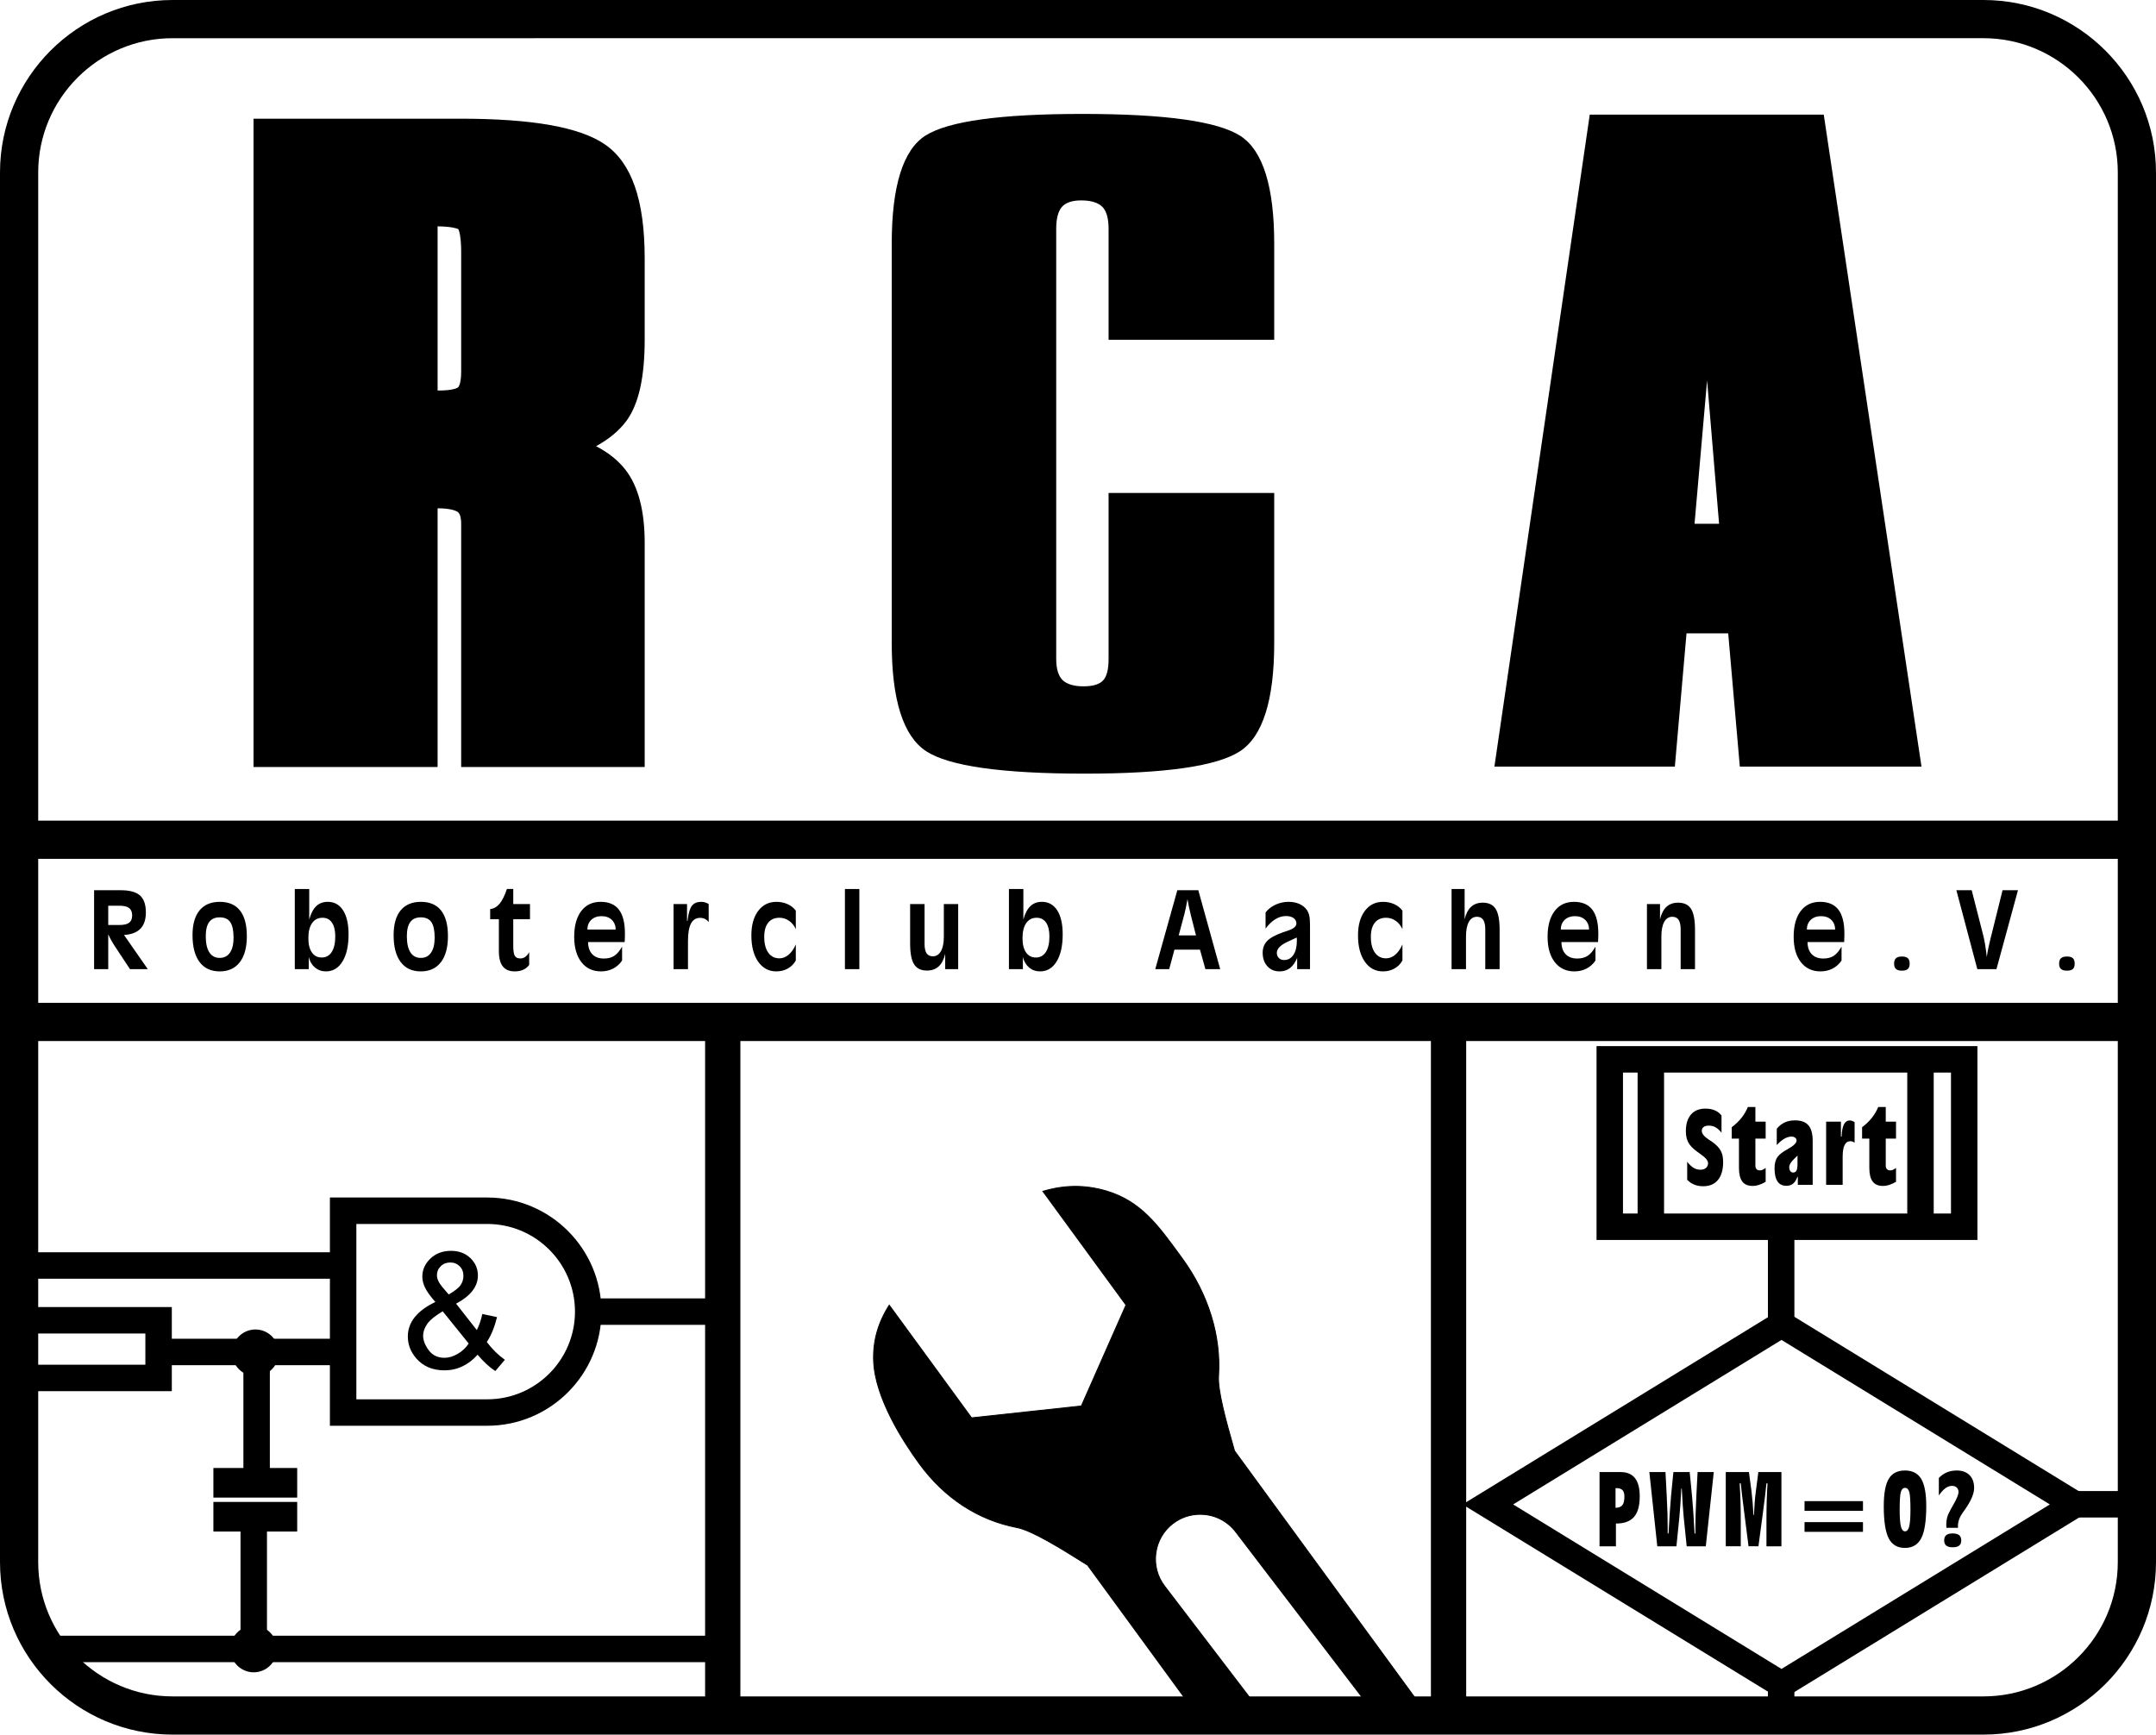 <?xml version="1.0" encoding="UTF-8" standalone="no"?>
<!-- Generator: Adobe Illustrator 16.0.0, SVG Export Plug-In . SVG Version: 6.00 Build 0)  -->

<svg
   xmlns:dc="http://purl.org/dc/elements/1.1/"
   xmlns:cc="http://creativecommons.org/ns#"
   xmlns:rdf="http://www.w3.org/1999/02/22-rdf-syntax-ns#"
   xmlns:svg="http://www.w3.org/2000/svg"
   xmlns="http://www.w3.org/2000/svg"
   xmlns:sodipodi="http://sodipodi.sourceforge.net/DTD/sodipodi-0.dtd"
   xmlns:inkscape="http://www.inkscape.org/namespaces/inkscape"
   version="1.1"
   id="Ebene_1"
   x="0px"
   y="0px"
   width="510.099"
   height="410.434"
   viewBox="0 0 510.099 410.434"
   enable-background="new 0 0 612 792"
   xml:space="preserve"
   sodipodi:docname="rca.svg"
   inkscape:version="0.92.3 (2405546, 2018-03-11)"><defs
   id="defs73" /><sodipodi:namedview
   pagecolor="#ffffff"
   bordercolor="#666666"
   borderopacity="1"
   objecttolerance="10"
   gridtolerance="10"
   guidetolerance="10"
   inkscape:pageopacity="0"
   inkscape:pageshadow="2"
   inkscape:window-width="1920"
   inkscape:window-height="1051"
   id="namedview71"
   showgrid="false"
   fit-margin-top="0"
   fit-margin-left="0"
   fit-margin-right="0"
   fit-margin-bottom="0"
   inkscape:zoom="0.84281414"
   inkscape:cx="292.61609"
   inkscape:cy="179.93818"
   inkscape:window-x="0"
   inkscape:window-y="0"
   inkscape:window-maximized="1"
   inkscape:current-layer="Ebene_1" />
<rect
   x="166.825"
   y="242.313"
   width="8.344"
   height="161.491"
   id="rect2" />
<path
   d="M 115.288,337.355 H 78.054 V 283.35 h 37.234 c 14.892,0 27.008,12.111 27.008,26.998 -0.001,14.892 -12.116,27.007 -27.008,27.007 z m -30.977,-6.257 h 30.977 c 11.441,0 20.75,-9.308 20.75,-20.749 0,-11.437 -9.309,-20.74 -20.75,-20.74 H 84.311 Z"
   id="path4"
   inkscape:connector-curvature="0" />
<path
   d="M 40.65,329.167 H 1.484 V 309.27 H 40.65 Z M 7.742,322.909 h 26.65 v -7.382 H 7.742 Z"
   id="path6"
   inkscape:connector-curvature="0" />
<path
   d="M 70.315,362.385 H 50.487 v -7.004 h 19.828 z m 0,-8.031 H 50.487 v -7.004 h 19.828 z"
   id="path8"
   inkscape:connector-curvature="0" />
<rect
   x="5.313"
   y="296.305"
   width="75.869"
   height="6.258"
   id="rect10" />
<polygon
   points="107.588,514.024 88.207,514.024 88.207,507.767 130.519,507.767 130.519,514.024 113.846,514.024 113.846,542.281 107.588,542.281 "
   id="polygon12"
   transform="translate(-50,-191)" />
<rect
   x="11.668"
   y="387.035"
   width="158.876"
   height="6.258"
   id="rect14" />
<rect
   x="56.905"
   y="358.785"
   width="6.258"
   height="32.068"
   id="rect16" />
<g
   id="g22"
   transform="translate(-50,-191)">
	<path
   d="m 110.436,508.704 c 1.314,0 2.388,1.078 2.388,2.389 0,1.316 -1.074,2.383 -2.388,2.383 -1.315,0 -2.388,-1.066 -2.388,-2.383 -0.001,-1.311 1.073,-2.389 2.388,-2.389 z"
   id="path18"
   inkscape:connector-curvature="0"
   style="clip-rule:evenodd;fill-rule:evenodd" />
	<path
   d="m 110.436,516.604 c -3.042,0 -5.517,-2.473 -5.517,-5.512 0,-3.042 2.475,-5.518 5.517,-5.518 3.042,0 5.517,2.476 5.517,5.518 0,3.04 -2.475,5.512 -5.517,5.512 z m 0,-6.257 c -0.408,0 -0.741,0.335 -0.741,0.746 0,0.415 0.325,0.74 0.741,0.74 0.416,0 0.741,-0.325 0.741,-0.74 -0.001,-0.411 -0.333,-0.746 -0.741,-0.746 z"
   id="path20"
   inkscape:connector-curvature="0" />
</g>
<g
   id="g28"
   transform="translate(-50,-191)">
	<path
   d="m 110.023,578.789 c 1.315,0 2.383,1.071 2.383,2.384 0,1.318 -1.068,2.394 -2.383,2.394 -1.312,0 -2.389,-1.075 -2.389,-2.394 0,-1.313 1.077,-2.384 2.389,-2.384 z"
   id="path24"
   inkscape:connector-curvature="0"
   style="clip-rule:evenodd;fill-rule:evenodd" />
	<path
   d="m 110.023,586.695 c -3.042,0 -5.518,-2.478 -5.518,-5.522 0,-3.04 2.476,-5.513 5.518,-5.513 3.04,0 5.512,2.473 5.512,5.513 0,3.045 -2.472,5.522 -5.512,5.522 z m 0,-6.257 c -0.411,0 -0.746,0.33 -0.746,0.735 0,0.411 0.334,0.745 0.746,0.745 0.415,0 0.74,-0.327 0.74,-0.745 0,-0.412 -0.325,-0.735 -0.74,-0.735 z"
   id="path26"
   inkscape:connector-curvature="0" />
</g>
<rect
   x="139.167"
   y="307.22"
   width="28.721"
   height="6.258"
   id="rect30" />
<path
   d="m 113,320.547 c -1.11,1.237 -2.317,2.155 -3.625,2.768 -1.304,0.619 -2.712,0.928 -4.229,0.928 -2.8,0 -5.023,-0.946 -6.664,-2.833 -1.331,-1.545 -1.992,-3.269 -1.992,-5.173 0,-1.685 0.546,-3.213 1.635,-4.578 1.087,-1.356 2.71,-2.559 4.874,-3.59 -1.229,-1.411 -2.054,-2.562 -2.459,-3.45 -0.416,-0.879 -0.62,-1.729 -0.62,-2.549 0,-1.644 0.647,-3.073 1.929,-4.289 1.287,-1.213 2.917,-1.813 4.861,-1.813 1.867,0 3.391,0.572 4.583,1.712 1.185,1.148 1.776,2.524 1.776,4.123 0,2.602 -1.718,4.826 -5.16,6.665 l 4.901,6.242 c 0.558,-1.094 1,-2.366 1.303,-3.803 l 3.485,0.746 c -0.596,2.39 -1.394,4.346 -2.421,5.886 1.26,1.667 2.681,3.073 4.275,4.207 l -2.262,2.667 c -1.351,-0.873 -2.751,-2.161 -4.19,-3.866 z m -6.83,-14.251 c 1.458,-0.855 2.403,-1.605 2.826,-2.258 0.431,-0.644 0.643,-1.358 0.643,-2.145 0,-0.933 -0.288,-1.689 -0.885,-2.278 -0.589,-0.591 -1.325,-0.893 -2.208,-0.893 -0.909,0 -1.665,0.294 -2.267,0.883 -0.603,0.58 -0.904,1.293 -0.904,2.14 0,0.425 0.11,0.868 0.325,1.341 0.212,0.463 0.547,0.952 0.978,1.479 z m 4.721,11.6 -6.154,-7.623 c -1.812,1.082 -3.044,2.089 -3.673,3.008 -0.638,0.931 -0.956,1.852 -0.956,2.758 0,1.103 0.449,2.256 1.325,3.443 0.883,1.199 2.13,1.794 3.75,1.794 1.004,0 2.05,-0.311 3.124,-0.947 1.081,-0.626 1.936,-1.438 2.584,-2.433 z"
   id="path32"
   inkscape:connector-curvature="0"
   style="clip-rule:evenodd;fill-rule:evenodd" />
<g
   id="g38"
   transform="translate(-50,-191)">
	<path
   d="m 296.747,472.879 c 4.863,-1.439 9.861,-1.655 15.212,-0.016 8.264,2.531 12.278,8.403 17.747,15.891 6.317,8.648 9.209,18.447 8.6,27.805 -0.216,3.354 1.559,10 3.779,17.742 l 45.579,62.366 h -12.285 l -33.014,-43.21 c -3.534,-4.627 -10.208,-5.524 -14.839,-1.982 v 0 c -4.624,3.531 -5.516,10.206 -1.979,14.829 l 23.19,30.363 h -15.604 l -25.818,-35.33 c -7.114,-4.49 -13.313,-8.245 -16.773,-8.915 -8.767,-1.689 -16.881,-6.678 -23.006,-15.053 -5.051,-6.91 -10.557,-16.395 -10.843,-24.385 -0.182,-4.996 1.239,-9.292 3.697,-13.158 l 11.775,16.109 7.706,10.543 12.983,-1.403 12.991,-1.4 5.28,-11.945 5.282,-11.948 -7.711,-10.549 z"
   id="path34"
   inkscape:connector-curvature="0"
   style="clip-rule:evenodd;fill-rule:evenodd" />
	<path
   d="m 387.877,596.775 h -12.552 l -0.032,-0.043 -33.014,-43.21 c -1.993,-2.609 -5.034,-4.106 -8.343,-4.106 -2.316,0 -4.51,0.741 -6.345,2.145 -2.214,1.69 -3.637,4.152 -4.008,6.934 -0.372,2.781 0.356,5.531 2.049,7.744 l 23.323,30.537 h -15.877 l -0.032,-0.045 -25.807,-35.313 c -6.81,-4.298 -13.212,-8.21 -16.719,-8.889 -9.164,-1.767 -17.143,-6.986 -23.073,-15.096 -3.922,-5.365 -10.549,-15.677 -10.863,-24.444 -0.171,-4.696 1.043,-9.021 3.713,-13.22 l 0.085,-0.134 0.094,0.128 19.443,26.602 25.85,-2.79 10.512,-23.779 -19.713,-26.976 0.147,-0.044 c 2.656,-0.786 5.188,-1.169 7.738,-1.169 2.504,0 5.039,0.389 7.536,1.153 7.97,2.441 12.024,8.004 17.157,15.046 l 0.646,0.885 c 6.179,8.458 9.24,18.357 8.62,27.875 -0.22,3.424 1.657,10.319 3.771,17.688 z m -12.444,-0.216 h 12.019 l -45.47,-62.229 c -2.121,-7.394 -4.006,-14.317 -3.783,-17.778 0.616,-9.467 -2.431,-19.316 -8.579,-27.734 l -0.646,-0.885 c -5.109,-7.01 -9.146,-12.546 -17.046,-14.966 -2.477,-0.759 -4.991,-1.144 -7.474,-1.144 -2.483,0 -4.947,0.365 -7.529,1.116 l 19.605,26.828 -0.025,0.058 -10.587,23.95 -0.062,0.007 -26.036,2.811 -19.424,-26.574 c -2.586,4.119 -3.763,8.361 -3.595,12.962 0.312,8.71 6.914,18.979 10.822,24.325 5.897,8.064 13.83,13.255 22.939,15.01 3.547,0.688 9.976,4.616 16.811,8.93 l 0.029,0.028 25.786,35.285 h 15.33 L 325.46,566.37 c -1.728,-2.259 -2.471,-5.065 -2.092,-7.903 0.379,-2.839 1.832,-5.352 4.092,-7.077 1.872,-1.432 4.111,-2.188 6.476,-2.188 3.376,0 6.479,1.527 8.515,4.191 z"
   id="path36"
   inkscape:connector-curvature="0" />
</g>
<path
   d="m 454.615,181.391 h -42.982 l -2.748,-31.535 h -9.863 l -2.759,31.535 H 353.57 L 376.13,27.12 h 55.361 z m -53.696,-57.452 h 5.806 L 403.89,89.994 Z"
   id="path40"
   inkscape:connector-curvature="0" />
<path
   d="m 301.474,57.694 v 22.709 h -39.189 v -26.31 c 0,-2.469 -0.514,-4.208 -1.505,-5.186 -1.033,-0.983 -2.674,-1.487 -4.974,-1.487 -2.111,0 -3.613,0.504 -4.553,1.521 -0.891,1.038 -1.359,2.747 -1.359,5.152 v 101.829 c 0,2.338 0.519,4.011 1.499,4.994 1.034,0.976 2.679,1.482 4.981,1.482 2.205,0 3.749,-0.473 4.595,-1.384 0.895,-0.923 1.316,-2.627 1.316,-5.092 v -39.28 h 39.189 v 35.483 c 0,13.567 -2.72,22.136 -8.117,25.642 -5.397,3.515 -17.649,5.289 -36.704,5.289 -19.62,0 -32.15,-1.774 -37.549,-5.321 -5.407,-3.569 -8.125,-12.105 -8.125,-25.609 V 57.694 c 0,-13.692 2.678,-22.264 8.028,-25.643 5.4,-3.39 17.745,-5.095 37.081,-5.095 19.716,0 32.199,1.772 37.507,5.282 5.253,3.512 7.879,12.019 7.879,25.456 z"
   id="path42"
   inkscape:connector-curvature="0"
   style="clip-rule:evenodd;fill-rule:evenodd" />
<path
   d="M 152.529,181.481 H 109.112 V 123.87 c 0,-0.788 -0.102,-2.188 -0.785,-2.709 -0.422,-0.311 -1.661,-0.879 -4.792,-0.894 v 61.215 H 59.984 V 28.083 h 48.849 c 17.095,0 28.306,1.987 34.272,6.076 6.34,4.339 9.423,13.156 9.423,26.954 V 80.32 c 0,9.013 -1.416,15.32 -4.327,19.28 -1.722,2.314 -4.096,4.293 -7.179,5.974 2.944,1.524 5.26,3.391 6.998,5.628 2.994,3.895 4.508,9.667 4.508,17.168 v 53.111 z M 103.536,92.406 c 0.053,0.002 0.101,0.003 0.141,0.003 3.803,0 4.668,-0.724 4.703,-0.755 0.042,-0.036 0.732,-0.675 0.732,-3.725 V 59.717 c 0,-3.811 -0.497,-5.151 -0.67,-5.502 -0.368,-0.174 -1.616,-0.612 -4.907,-0.661 v 38.852 z"
   id="path44"
   inkscape:connector-curvature="0" />
<path
   d="M 505.625,246.325 H 4.496 v -9.039 H 505.625 Z M 505.38,203.214 H 4.251 v -9.039 H 505.38 Z"
   id="path46"
   inkscape:connector-curvature="0" />
<rect
   x="338.548"
   y="241.688"
   width="8.344"
   height="164.755"
   id="rect48" />
<path
   d="m 467.851,293.391 h -90.118 v -45.869 h 90.118 z m -83.861,-6.258 h 77.603 V 253.779 H 383.99 Z"
   id="path50"
   inkscape:connector-curvature="0" />
<path
   d="m 457.507,289.246 h -6.258 v -38.729 h 6.258 z m -63.799,-0.522 H 387.45 V 250.62 h 6.258 z"
   id="path52"
   inkscape:connector-curvature="0" />
<path
   d="m 421.491,402.234 -75.464,-46.263 75.464,-46.264 75.465,46.264 z M 358,355.972 l 63.491,38.923 63.492,-38.923 -63.492,-38.924 z"
   id="path54"
   inkscape:connector-curvature="0" />
<rect
   x="418.284"
   y="290.408"
   width="6.258"
   height="24.297"
   id="rect56" />
<rect
   x="418.284"
   y="398.938"
   width="6.258"
   height="7.438"
   id="rect58" />
<rect
   x="487.579"
   y="352.805"
   width="19.484"
   height="6.258"
   id="rect60" />
<path
   d="M 469.286,410.434 H 40.816 C 18.31,410.434 0,392.124 0,369.619 V 40.813 C 0,18.309 18.31,0 40.816,0 h 428.47 c 22.505,0 40.813,18.309 40.813,40.813 v 328.806 c 0.001,22.505 -18.308,40.815 -40.813,40.815 z M 40.816,9.039 C 23.294,9.039 9.039,23.293 9.039,40.813 v 328.806 c 0,17.521 14.255,31.775 31.777,31.775 h 428.47 c 17.521,0 31.774,-14.254 31.774,-31.775 V 40.813 c 0,-17.52 -14.254,-31.774 -31.774,-31.774 z"
   id="path62"
   inkscape:connector-curvature="0" />
<path
   d="m 382.229,356.774 c 0.76,-0.023 1.3,-0.236 1.619,-0.643 0.319,-0.401 0.48,-1.079 0.48,-2.024 0,-0.686 -0.146,-1.186 -0.438,-1.505 -0.295,-0.319 -0.752,-0.48 -1.375,-0.48 h -0.287 v 4.652 z m -3.786,9.104 v -17.565 h 4.983 c 1.517,0 2.651,0.477 3.399,1.43 0.753,0.958 1.127,2.396 1.127,4.317 0,2.211 -0.449,3.833 -1.352,4.869 -0.897,1.04 -2.304,1.561 -4.211,1.561 h -0.07 v 5.389 h -3.876 z m 19.345,-13.677 c -0.071,1.426 -0.146,2.722 -0.225,3.896 -0.083,1.174 -0.157,2.111 -0.225,2.809 l -0.705,6.973 h -4.526 l -1.879,-17.565 h 3.817 l 0.291,5.539 c 0.091,1.792 0.154,3.266 0.186,4.42 0.027,1.154 0.043,2.249 0.043,3.277 v 1.304 h 0.197 c 0.099,-1.859 0.2,-3.553 0.307,-5.077 0.103,-1.521 0.205,-2.829 0.304,-3.924 l 0.544,-5.539 h 3.856 l 0.544,5.539 c 0.106,1.095 0.212,2.402 0.314,3.924 0.106,1.524 0.205,3.218 0.296,5.077 h 0.196 v -1.304 c 0,-1.028 0.017,-2.123 0.052,-3.277 0.035,-1.154 0.095,-2.628 0.177,-4.42 l 0.292,-5.539 h 3.829 l -1.891,17.565 h -4.515 l -0.717,-6.98 c -0.067,-0.725 -0.142,-1.67 -0.225,-2.84 -0.079,-1.17 -0.153,-2.458 -0.225,-3.869 z m 10.52,13.677 v -17.565 h 5.484 l 0.622,4.708 c 0.099,0.839 0.189,1.722 0.264,2.644 0.079,0.925 0.139,1.871 0.186,2.84 h 0.106 c 0.059,-1.245 0.126,-2.305 0.193,-3.167 0.07,-0.867 0.153,-1.639 0.244,-2.316 l 0.61,-4.708 h 5.46 v 17.565 h -3.542 v -6.094 c 0,-1.714 0.021,-3.298 0.063,-4.743 0.042,-1.445 0.106,-2.797 0.189,-4.05 h -0.253 c -0.082,0.883 -0.192,1.883 -0.33,2.994 -0.135,1.11 -0.3,2.423 -0.501,3.932 l -1.063,7.961 h -2.344 l -1.017,-7.973 c -0.016,-0.15 -0.047,-0.387 -0.091,-0.717 -0.362,-2.802 -0.606,-4.865 -0.729,-6.197 h -0.264 c 0.082,1.253 0.149,2.604 0.193,4.05 0.047,1.445 0.07,3.029 0.07,4.743 v 6.094 h -3.55 z m 18.635,-5.724 h 13.827 v 2.297 h -13.827 z m 0,-4.964 h 13.827 v 2.297 h -13.827 z m 23.781,7.147 c 0.461,0 0.788,-0.39 0.984,-1.17 0.197,-0.784 0.296,-2.104 0.296,-3.967 0,-2.107 -0.091,-3.494 -0.276,-4.156 -0.185,-0.662 -0.52,-0.993 -1.004,-0.993 -0.48,0 -0.812,0.331 -0.997,0.993 -0.185,0.662 -0.275,2.049 -0.275,4.156 0,1.895 0.099,3.222 0.295,3.986 0.196,0.768 0.52,1.151 0.977,1.151 z m -0.024,3.924 c -1.789,0 -3.069,-0.757 -3.846,-2.273 -0.775,-1.517 -1.165,-4.046 -1.165,-7.583 0,-3.018 0.394,-5.181 1.178,-6.492 0.783,-1.312 2.06,-1.97 3.833,-1.97 1.769,0 3.053,0.662 3.849,1.985 0.796,1.324 1.193,3.475 1.193,6.453 0,3.525 -0.394,6.051 -1.182,7.583 -0.791,1.532 -2.076,2.297 -3.86,2.297 z m 13.321,-1.778 c 0,0.56 -0.165,0.974 -0.496,1.233 -0.331,0.264 -0.843,0.394 -1.532,0.394 -0.686,0 -1.193,-0.134 -1.521,-0.397 -0.328,-0.263 -0.488,-0.674 -0.488,-1.229 0,-0.563 0.161,-0.977 0.484,-1.244 0.323,-0.272 0.831,-0.406 1.524,-0.406 0.682,0 1.193,0.134 1.528,0.406 0.335,0.267 0.501,0.68 0.501,1.243 z m -3.495,-2.977 c -0.023,-0.24 -0.039,-0.414 -0.043,-0.521 -0.004,-0.107 -0.004,-0.213 -0.004,-0.311 0,-0.579 0.07,-1.127 0.213,-1.647 0.142,-0.516 0.457,-1.213 0.941,-2.084 0.122,-0.212 0.299,-0.52 0.531,-0.922 0.808,-1.397 1.21,-2.391 1.21,-2.978 0,-0.445 -0.138,-0.804 -0.414,-1.067 -0.279,-0.264 -0.653,-0.398 -1.122,-0.398 -0.532,0 -1.048,0.186 -1.557,0.556 -0.508,0.366 -1.028,0.941 -1.56,1.718 v -4.145 c 0.571,-0.591 1.205,-1.032 1.906,-1.327 0.697,-0.292 1.478,-0.438 2.332,-0.438 1.284,0 2.289,0.362 3.018,1.091 0.729,0.726 1.092,1.741 1.092,3.041 0,1.348 -0.722,3.046 -2.159,5.09 -0.248,0.347 -0.438,0.611 -0.567,0.796 -0.378,0.54 -0.654,1.067 -0.835,1.584 -0.182,0.516 -0.271,1.044 -0.271,1.579 0,0.04 0.004,0.103 0.012,0.186 0.008,0.087 0.012,0.149 0.012,0.197 z"
   id="path64"
   inkscape:connector-curvature="0"
   style="clip-rule:evenodd;fill-rule:evenodd" />
<path
   d="m 399.183,274.912 c 0.528,0.651 1.036,1.124 1.524,1.422 0.489,0.294 1.013,0.44 1.573,0.44 0.563,0 1.012,-0.139 1.342,-0.421 0.329,-0.278 0.496,-0.655 0.496,-1.128 0,-0.604 -0.563,-1.294 -1.688,-2.072 -0.373,-0.262 -0.663,-0.473 -0.861,-0.627 -1.032,-0.751 -1.739,-1.485 -2.124,-2.204 -0.386,-0.719 -0.576,-1.611 -0.576,-2.68 0,-1.691 0.405,-3.002 1.211,-3.931 0.806,-0.933 1.945,-1.397 3.419,-1.397 0.829,0 1.56,0.131 2.188,0.396 0.627,0.263 1.167,0.671 1.615,1.22 v 4.093 c -0.448,-0.579 -0.917,-1.004 -1.397,-1.278 -0.48,-0.27 -1.016,-0.405 -1.604,-0.405 -0.528,0 -0.938,0.107 -1.227,0.322 -0.29,0.21 -0.438,0.516 -0.438,0.909 0,0.667 0.572,1.373 1.712,2.116 0.301,0.194 0.536,0.345 0.698,0.452 0.993,0.707 1.68,1.414 2.064,2.12 0.386,0.703 0.576,1.597 0.576,2.676 0,1.851 -0.409,3.272 -1.224,4.261 -0.813,0.988 -1.98,1.485 -3.501,1.485 -0.782,0 -1.481,-0.124 -2.093,-0.374 -0.611,-0.246 -1.175,-0.631 -1.688,-1.151 v -4.244 z m 18.563,4.721 c -0.552,0.325 -1.08,0.568 -1.588,0.73 -0.509,0.163 -1.009,0.246 -1.505,0.246 -1.104,0 -1.914,-0.349 -2.438,-1.048 -0.523,-0.694 -0.786,-1.771 -0.786,-3.22 v -6.933 h -1.711 v -2.688 c 0.901,-0.675 1.668,-1.41 2.299,-2.204 0.632,-0.794 1.14,-1.659 1.521,-2.588 h 1.779 v 3.478 h 2.43 v 4.002 h -2.43 v 6.385 c 0,0.373 0.091,0.655 0.277,0.85 0.186,0.195 0.457,0.289 0.814,0.289 0.202,0 0.417,-0.051 0.639,-0.15 0.227,-0.1 0.457,-0.246 0.699,-0.44 z m 7.606,0.711 v -1.882 h -0.096 c -0.254,0.719 -0.596,1.255 -1.017,1.6 -0.425,0.346 -0.949,0.517 -1.576,0.517 -0.944,0 -1.651,-0.346 -2.116,-1.036 -0.464,-0.691 -0.698,-1.724 -0.698,-3.105 0,-0.611 0.067,-1.147 0.198,-1.604 0.131,-0.461 0.338,-0.861 0.615,-1.211 0.382,-0.488 1.04,-1.001 1.978,-1.537 0.179,-0.099 0.31,-0.175 0.396,-0.222 l 0.009,-0.012 c 1.342,-0.759 2.013,-1.414 2.013,-1.966 0,-0.286 -0.111,-0.517 -0.33,-0.69 -0.222,-0.175 -0.516,-0.263 -0.881,-0.263 -0.532,0 -1.092,0.167 -1.672,0.501 -0.583,0.333 -1.183,0.834 -1.803,1.5 v -3.863 c 0.572,-0.683 1.211,-1.183 1.906,-1.5 0.698,-0.318 1.509,-0.477 2.43,-0.477 1.43,0 2.478,0.389 3.152,1.167 0.675,0.782 1.013,2.005 1.013,3.673 v 10.41 z m -0.072,-6.908 c -0.163,0.162 -0.394,0.385 -0.688,0.663 -0.846,0.798 -1.267,1.484 -1.267,2.061 0,0.393 0.084,0.706 0.25,0.937 0.167,0.227 0.394,0.342 0.68,0.342 0.365,0 0.627,-0.155 0.785,-0.461 0.159,-0.306 0.239,-0.817 0.239,-1.54 v -2.002 z m 6.775,6.908 v -14.937 h 3.502 v 3.525 h 0.163 c 0.036,-1.286 0.219,-2.247 0.54,-2.874 0.321,-0.627 0.79,-0.941 1.413,-0.941 0.147,0 0.31,0.032 0.492,0.092 0.184,0.063 0.39,0.158 0.624,0.29 v 4.887 c -0.171,-0.123 -0.334,-0.214 -0.496,-0.273 -0.159,-0.06 -0.318,-0.088 -0.48,-0.088 -0.628,0 -1.097,0.307 -1.397,0.914 -0.303,0.607 -0.453,1.544 -0.453,2.811 v 6.595 h -3.908 z m 16.535,-0.711 c -0.553,0.325 -1.08,0.568 -1.589,0.73 -0.508,0.163 -1.008,0.246 -1.504,0.246 -1.104,0 -1.914,-0.349 -2.438,-1.048 -0.524,-0.694 -0.786,-1.771 -0.786,-3.22 v -6.933 h -1.711 v -2.688 c 0.901,-0.675 1.668,-1.41 2.299,-2.204 0.631,-0.794 1.14,-1.659 1.521,-2.588 h 1.778 v 3.478 h 2.431 v 4.002 h -2.431 v 6.385 c 0,0.373 0.092,0.655 0.278,0.85 0.186,0.195 0.456,0.289 0.813,0.289 0.203,0 0.418,-0.051 0.64,-0.15 0.227,-0.1 0.457,-0.246 0.699,-0.44 z"
   id="path66"
   inkscape:connector-curvature="0"
   style="clip-rule:evenodd;fill-rule:evenodd" />
<path
   d="m 25.609,221.045 v 8.273 H 22.264 V 210.64 h 6.296 c 2.112,0 3.631,0.414 4.559,1.239 0.928,0.825 1.394,2.162 1.394,4.014 0,1.684 -0.428,2.97 -1.287,3.854 -0.859,0.88 -2.153,1.378 -3.883,1.483 l 5.628,8.088 h -4.208 l -3.509,-5.303 c -0.397,-0.604 -0.722,-1.14 -0.981,-1.608 -0.256,-0.465 -0.477,-0.918 -0.664,-1.362 z m 0,-6.735 v 4.554 h 2.696 c 1.035,0 1.787,-0.181 2.256,-0.54 0.47,-0.36 0.706,-0.935 0.706,-1.718 0,-0.796 -0.236,-1.374 -0.71,-1.742 -0.473,-0.369 -1.226,-0.554 -2.252,-0.554 z m 26.37,12.344 c 1.054,0 1.863,-0.414 2.429,-1.244 0.568,-0.833 0.852,-2.015 0.852,-3.557 0,-1.684 -0.26,-2.902 -0.779,-3.66 -0.516,-0.759 -1.352,-1.136 -2.501,-1.136 -1.111,0 -1.936,0.369 -2.481,1.106 -0.546,0.732 -0.817,1.855 -0.817,3.359 0,1.671 0.283,2.944 0.844,3.82 0.563,0.877 1.38,1.312 2.453,1.312 z m 0,3.193 c -2.069,0 -3.662,-0.742 -4.769,-2.221 -1.107,-1.482 -1.661,-3.606 -1.661,-6.371 0,-2.543 0.553,-4.49 1.661,-5.844 1.107,-1.349 2.703,-2.022 4.792,-2.022 2.104,0 3.696,0.683 4.776,2.048 1.081,1.366 1.623,3.389 1.623,6.065 0,2.673 -0.558,4.733 -1.672,6.179 -1.114,1.446 -2.696,2.166 -4.75,2.166 z m 27.344,-8.274 c 0,-1.416 -0.263,-2.505 -0.791,-3.271 -0.523,-0.767 -1.268,-1.147 -2.23,-1.147 -1.058,0 -1.882,0.423 -2.466,1.265 -0.584,0.842 -0.878,2.027 -0.878,3.561 0,1.449 0.275,2.572 0.829,3.376 0.554,0.801 1.329,1.203 2.325,1.203 1.024,0 1.814,-0.436 2.371,-1.303 0.561,-0.868 0.84,-2.096 0.84,-3.684 z m -6.273,4.889 v 2.856 h -3.303 v -18.971 h 3.414 v 7.238 c 0.401,-1.45 0.958,-2.51 1.665,-3.184 0.71,-0.675 1.619,-1.014 2.73,-1.014 1.55,0 2.757,0.674 3.62,2.019 0.859,1.345 1.291,3.233 1.291,5.663 0,2.728 -0.477,4.868 -1.436,6.431 -0.958,1.563 -2.264,2.346 -3.91,2.346 -1,0 -1.859,-0.302 -2.585,-0.9 -0.723,-0.603 -1.219,-1.432 -1.486,-2.484 z m 26.508,0.192 c 1.054,0 1.863,-0.414 2.429,-1.244 0.568,-0.833 0.851,-2.015 0.851,-3.557 0,-1.684 -0.26,-2.902 -0.779,-3.66 -0.516,-0.759 -1.352,-1.136 -2.501,-1.136 -1.111,0 -1.936,0.369 -2.482,1.106 -0.546,0.732 -0.817,1.855 -0.817,3.359 0,1.671 0.283,2.944 0.844,3.82 0.564,0.877 1.382,1.312 2.455,1.312 z m 0,3.193 c -2.069,0 -3.662,-0.742 -4.769,-2.221 -1.108,-1.482 -1.661,-3.606 -1.661,-6.371 0,-2.543 0.553,-4.49 1.661,-5.844 1.107,-1.349 2.703,-2.022 4.792,-2.022 2.104,0 3.696,0.683 4.777,2.048 1.08,1.366 1.623,3.389 1.623,6.065 0,2.673 -0.558,4.733 -1.672,6.179 -1.114,1.446 -2.697,2.166 -4.751,2.166 z m 18.474,-4.822 v -7.527 h -2.059 v -2.405 c 0.836,-0.071 1.573,-0.489 2.211,-1.243 0.638,-0.759 1.222,-1.928 1.749,-3.507 h 1.501 v 3.573 h 3.959 v 3.582 h -3.959 v 6.308 c 0,1.182 0.122,1.974 0.37,2.371 0.245,0.402 0.676,0.604 1.294,0.604 0.435,0 0.825,-0.122 1.176,-0.369 0.351,-0.247 0.66,-0.62 0.928,-1.118 v 3.021 c -0.374,0.507 -0.848,0.888 -1.42,1.147 -0.573,0.256 -1.229,0.386 -1.97,0.386 -1.283,0 -2.234,-0.394 -2.852,-1.186 -0.619,-0.788 -0.928,-2.004 -0.928,-3.637 z m 29.15,2.253 c -0.557,0.83 -1.267,1.462 -2.126,1.906 -0.855,0.439 -1.81,0.662 -2.863,0.662 -1.959,0 -3.509,-0.733 -4.643,-2.195 -1.134,-1.466 -1.699,-3.468 -1.699,-6.003 0,-2.576 0.554,-4.599 1.657,-6.065 1.104,-1.462 2.635,-2.194 4.597,-2.194 1.939,0 3.383,0.615 4.33,1.852 0.947,1.235 1.42,3.12 1.42,5.658 0,0.227 -0.004,0.482 -0.011,0.759 -0.008,0.28 -0.023,0.695 -0.046,1.252 h -8.671 c 0.022,1.244 0.359,2.204 1.007,2.878 0.649,0.675 1.562,1.014 2.742,1.014 0.978,0 1.791,-0.209 2.444,-0.632 0.653,-0.419 1.275,-1.148 1.863,-2.179 v 3.287 z m -8.213,-7.339 h 6.705 c -0.022,-0.955 -0.336,-1.722 -0.939,-2.3 -0.607,-0.573 -1.409,-0.862 -2.41,-0.862 -0.997,0 -1.802,0.289 -2.417,0.862 -0.611,0.579 -0.924,1.345 -0.939,2.3 z m 20.391,9.379 v -15.402 h 3.188 v 3.988 h 0.115 l 0.088,-0.649 c 0.194,-1.425 0.531,-2.426 1.012,-3.004 0.481,-0.573 1.191,-0.862 2.13,-0.862 0.321,0 0.63,0.041 0.928,0.129 0.298,0.084 0.584,0.219 0.852,0.398 v 4.269 c -0.252,-0.335 -0.55,-0.586 -0.89,-0.754 -0.34,-0.168 -0.714,-0.251 -1.123,-0.251 -0.985,0 -1.71,0.447 -2.18,1.349 -0.469,0.9 -0.707,2.291 -0.707,4.172 v 6.618 h -3.413 z m 28.925,-2.06 c -0.447,0.816 -1.077,1.453 -1.886,1.906 -0.81,0.456 -1.714,0.683 -2.722,0.683 -1.799,0 -3.23,-0.771 -4.303,-2.309 -1.069,-1.537 -1.604,-3.606 -1.604,-6.208 0,-2.43 0.538,-4.36 1.611,-5.793 1.073,-1.433 2.513,-2.148 4.318,-2.148 0.955,0 1.833,0.18 2.639,0.544 0.806,0.364 1.455,0.88 1.947,1.542 v 4.369 c -0.389,-0.843 -0.924,-1.504 -1.611,-1.978 -0.687,-0.474 -1.439,-0.712 -2.26,-0.712 -1.153,0 -2.043,0.39 -2.665,1.173 -0.623,0.783 -0.936,1.897 -0.936,3.347 0,1.596 0.317,2.84 0.955,3.736 0.638,0.896 1.52,1.345 2.646,1.345 0.775,0 1.5,-0.285 2.176,-0.858 0.676,-0.574 1.241,-1.387 1.695,-2.434 z m 15.033,2.06 h -3.413 v -18.971 h 3.413 z m 15.428,-15.402 v 9.425 c 0,1.006 0.157,1.747 0.474,2.221 0.317,0.473 0.81,0.712 1.474,0.712 0.833,0 1.478,-0.406 1.932,-1.215 0.454,-0.809 0.683,-1.965 0.683,-3.46 v -7.683 h 3.391 v 15.402 h -3.078 v -3.623 c -0.306,1.319 -0.817,2.308 -1.531,2.966 -0.718,0.657 -1.642,0.988 -2.776,0.988 -1.409,0 -2.425,-0.494 -3.047,-1.479 -0.623,-0.984 -0.936,-2.644 -0.936,-4.964 v -9.291 h 3.414 z m 29.54,7.657 c 0,-1.416 -0.264,-2.505 -0.791,-3.271 -0.523,-0.767 -1.268,-1.147 -2.229,-1.147 -1.058,0 -1.883,0.423 -2.467,1.265 -0.584,0.842 -0.878,2.027 -0.878,3.561 0,1.449 0.275,2.572 0.829,3.376 0.554,0.801 1.329,1.203 2.325,1.203 1.023,0 1.814,-0.436 2.371,-1.303 0.561,-0.868 0.84,-2.096 0.84,-3.684 z m -6.274,4.889 v 2.856 h -3.303 v -18.971 h 3.414 v 7.238 c 0.401,-1.45 0.958,-2.51 1.665,-3.184 0.71,-0.675 1.619,-1.014 2.73,-1.014 1.55,0 2.757,0.674 3.62,2.019 0.859,1.345 1.291,3.233 1.291,5.663 0,2.728 -0.477,4.868 -1.435,6.431 -0.958,1.563 -2.265,2.346 -3.91,2.346 -1,0 -1.86,-0.302 -2.585,-0.9 -0.723,-0.603 -1.22,-1.432 -1.487,-2.484 z m 36.862,-5.132 h 4.093 l -1.184,-4.649 c -0.18,-0.721 -0.336,-1.398 -0.47,-2.031 -0.138,-0.637 -0.256,-1.27 -0.359,-1.897 -0.133,0.771 -0.263,1.457 -0.393,2.069 -0.126,0.607 -0.248,1.135 -0.367,1.574 z m -0.325,-10.689 h 4.968 l 5.178,18.678 h -3.502 l -1.286,-4.624 h -6.041 l -1.24,4.624 h -3.299 z m 28.352,18.677 v -2.664 c -0.432,1.064 -0.993,1.86 -1.684,2.392 -0.691,0.532 -1.513,0.801 -2.467,0.801 -1.203,0 -2.169,-0.406 -2.902,-1.224 -0.737,-0.813 -1.104,-1.876 -1.104,-3.195 0,-1.119 0.352,-2.045 1.058,-2.778 0.702,-0.732 1.955,-1.419 3.754,-2.057 0.244,-0.083 0.588,-0.196 1.026,-0.343 1.429,-0.457 2.139,-1.031 2.139,-1.718 0,-0.549 -0.222,-0.984 -0.66,-1.303 -0.439,-0.318 -1.039,-0.478 -1.799,-0.478 -0.867,0 -1.711,0.251 -2.527,0.754 -0.821,0.503 -1.589,1.244 -2.307,2.216 v -3.828 c 0.611,-0.779 1.401,-1.391 2.367,-1.835 0.966,-0.448 1.989,-0.67 3.07,-0.67 0.97,0 1.825,0.167 2.573,0.502 0.744,0.336 1.337,0.817 1.779,1.449 0.26,0.395 0.446,0.843 0.558,1.35 0.11,0.507 0.168,1.307 0.168,2.396 v 10.233 z m -0.099,-7.485 c -0.462,0.234 -1.1,0.532 -1.905,0.884 -1.871,0.825 -2.807,1.738 -2.807,2.735 0,0.499 0.161,0.909 0.481,1.228 0.32,0.319 0.729,0.478 1.229,0.478 0.936,0 1.672,-0.406 2.218,-1.219 0.543,-0.817 0.813,-1.927 0.813,-3.335 0,-0.201 0,-0.359 -0.004,-0.465 -0.003,-0.105 -0.01,-0.209 -0.025,-0.306 z m 25.011,5.425 c -0.446,0.816 -1.076,1.453 -1.886,1.906 -0.81,0.456 -1.715,0.683 -2.723,0.683 -1.798,0 -3.229,-0.771 -4.303,-2.309 -1.069,-1.537 -1.604,-3.606 -1.604,-6.208 0,-2.43 0.538,-4.36 1.611,-5.793 1.072,-1.433 2.512,-2.148 4.318,-2.148 0.954,0 1.832,0.18 2.638,0.544 0.806,0.364 1.455,0.88 1.947,1.542 v 4.369 c -0.389,-0.843 -0.924,-1.504 -1.611,-1.978 -0.687,-0.474 -1.439,-0.712 -2.26,-0.712 -1.153,0 -2.043,0.39 -2.665,1.173 -0.623,0.783 -0.936,1.897 -0.936,3.347 0,1.596 0.316,2.84 0.954,3.736 0.638,0.896 1.52,1.345 2.646,1.345 0.774,0 1.5,-0.285 2.177,-0.858 0.675,-0.574 1.24,-1.387 1.694,-2.434 v 3.795 z m 14.709,-9.732 c 0.313,-1.319 0.824,-2.304 1.531,-2.961 0.71,-0.653 1.626,-0.98 2.753,-0.98 1.416,0 2.436,0.49 3.058,1.466 0.623,0.98 0.937,2.627 0.937,4.939 v 9.328 h -3.392 v -9.425 c 0,-1.005 -0.16,-1.751 -0.484,-2.241 -0.324,-0.486 -0.821,-0.729 -1.481,-0.729 -0.836,0 -1.478,0.406 -1.925,1.215 -0.446,0.809 -0.672,1.964 -0.672,3.46 v 7.72 h -3.413 v -18.971 h 3.089 v 7.179 z m 30.96,9.752 c -0.558,0.83 -1.268,1.462 -2.127,1.906 -0.855,0.439 -1.81,0.662 -2.864,0.662 -1.958,0 -3.508,-0.733 -4.643,-2.195 -1.134,-1.466 -1.699,-3.468 -1.699,-6.003 0,-2.576 0.554,-4.599 1.657,-6.065 1.104,-1.462 2.635,-2.194 4.597,-2.194 1.94,0 3.384,0.615 4.33,1.852 0.947,1.235 1.421,3.12 1.421,5.658 0,0.227 -0.004,0.482 -0.012,0.759 -0.008,0.28 -0.023,0.695 -0.046,1.252 h -8.671 c 0.022,1.244 0.358,2.204 1.008,2.878 0.649,0.675 1.562,1.014 2.741,1.014 0.978,0 1.791,-0.209 2.444,-0.632 0.652,-0.419 1.275,-1.148 1.863,-2.179 v 3.287 z m -8.213,-7.339 h 6.705 c -0.022,-0.955 -0.336,-1.722 -0.939,-2.3 -0.606,-0.573 -1.408,-0.862 -2.409,-0.862 -0.996,0 -1.802,0.289 -2.417,0.862 -0.611,0.579 -0.925,1.345 -0.94,2.3 z m 28.367,9.379 v -9.425 c 0,-1.005 -0.16,-1.751 -0.484,-2.241 -0.324,-0.486 -0.82,-0.729 -1.481,-0.729 -0.836,0 -1.478,0.406 -1.925,1.215 -0.446,0.809 -0.672,1.964 -0.672,3.46 v 7.72 h -3.413 v -15.402 h 3.089 v 3.61 c 0.313,-1.319 0.825,-2.304 1.531,-2.961 0.71,-0.653 1.626,-0.98 2.753,-0.98 1.416,0 2.437,0.49 3.059,1.466 0.622,0.98 0.936,2.627 0.936,4.939 v 9.328 z m 38.068,-2.04 c -0.558,0.83 -1.268,1.462 -2.127,1.906 -0.854,0.439 -1.81,0.662 -2.863,0.662 -1.959,0 -3.509,-0.733 -4.644,-2.195 -1.134,-1.466 -1.698,-3.468 -1.698,-6.003 0,-2.576 0.553,-4.599 1.656,-6.065 1.104,-1.462 2.636,-2.194 4.598,-2.194 1.939,0 3.383,0.615 4.33,1.852 0.946,1.235 1.42,3.12 1.42,5.658 0,0.227 -0.004,0.482 -0.012,0.759 -0.007,0.28 -0.022,0.695 -0.045,1.252 h -8.672 c 0.023,1.244 0.359,2.204 1.008,2.878 0.649,0.675 1.562,1.014 2.742,1.014 0.978,0 1.791,-0.209 2.443,-0.632 0.653,-0.419 1.275,-1.148 1.863,-2.179 v 3.287 z m -8.213,-7.339 h 6.705 c -0.023,-0.955 -0.336,-1.722 -0.939,-2.3 -0.607,-0.573 -1.409,-0.862 -2.409,-0.862 -0.997,0 -1.803,0.289 -2.417,0.862 -0.612,0.579 -0.924,1.345 -0.94,2.3 z m 24.327,8.077 c 0,0.582 -0.145,1.006 -0.431,1.266 -0.287,0.264 -0.757,0.394 -1.405,0.394 -0.642,0 -1.107,-0.134 -1.401,-0.398 -0.294,-0.268 -0.443,-0.687 -0.443,-1.261 0,-0.586 0.149,-1.018 0.443,-1.285 0.294,-0.272 0.76,-0.407 1.401,-0.407 0.641,0 1.111,0.135 1.401,0.398 0.291,0.266 0.435,0.698 0.435,1.293 z m 16.008,1.302 -4.956,-18.678 h 3.624 l 2.607,10.188 c 0.214,0.8 0.401,1.663 0.558,2.589 0.156,0.925 0.29,1.938 0.404,3.041 0.191,-1.366 0.504,-2.903 0.939,-4.612 0.065,-0.256 0.115,-0.436 0.146,-0.54 l 2.649,-10.665 h 3.646 l -5.09,18.678 h -4.527 z m 23.033,-1.302 c 0,0.582 -0.145,1.006 -0.431,1.266 -0.287,0.264 -0.757,0.394 -1.405,0.394 -0.642,0 -1.107,-0.134 -1.401,-0.398 -0.294,-0.268 -0.443,-0.687 -0.443,-1.261 0,-0.586 0.149,-1.018 0.443,-1.285 0.294,-0.272 0.76,-0.407 1.401,-0.407 0.641,0 1.11,0.135 1.401,0.398 0.291,0.266 0.435,0.698 0.435,1.293 z"
   id="path68"
   inkscape:connector-curvature="0"
   style="clip-rule:evenodd;fill-rule:evenodd" />
</svg>